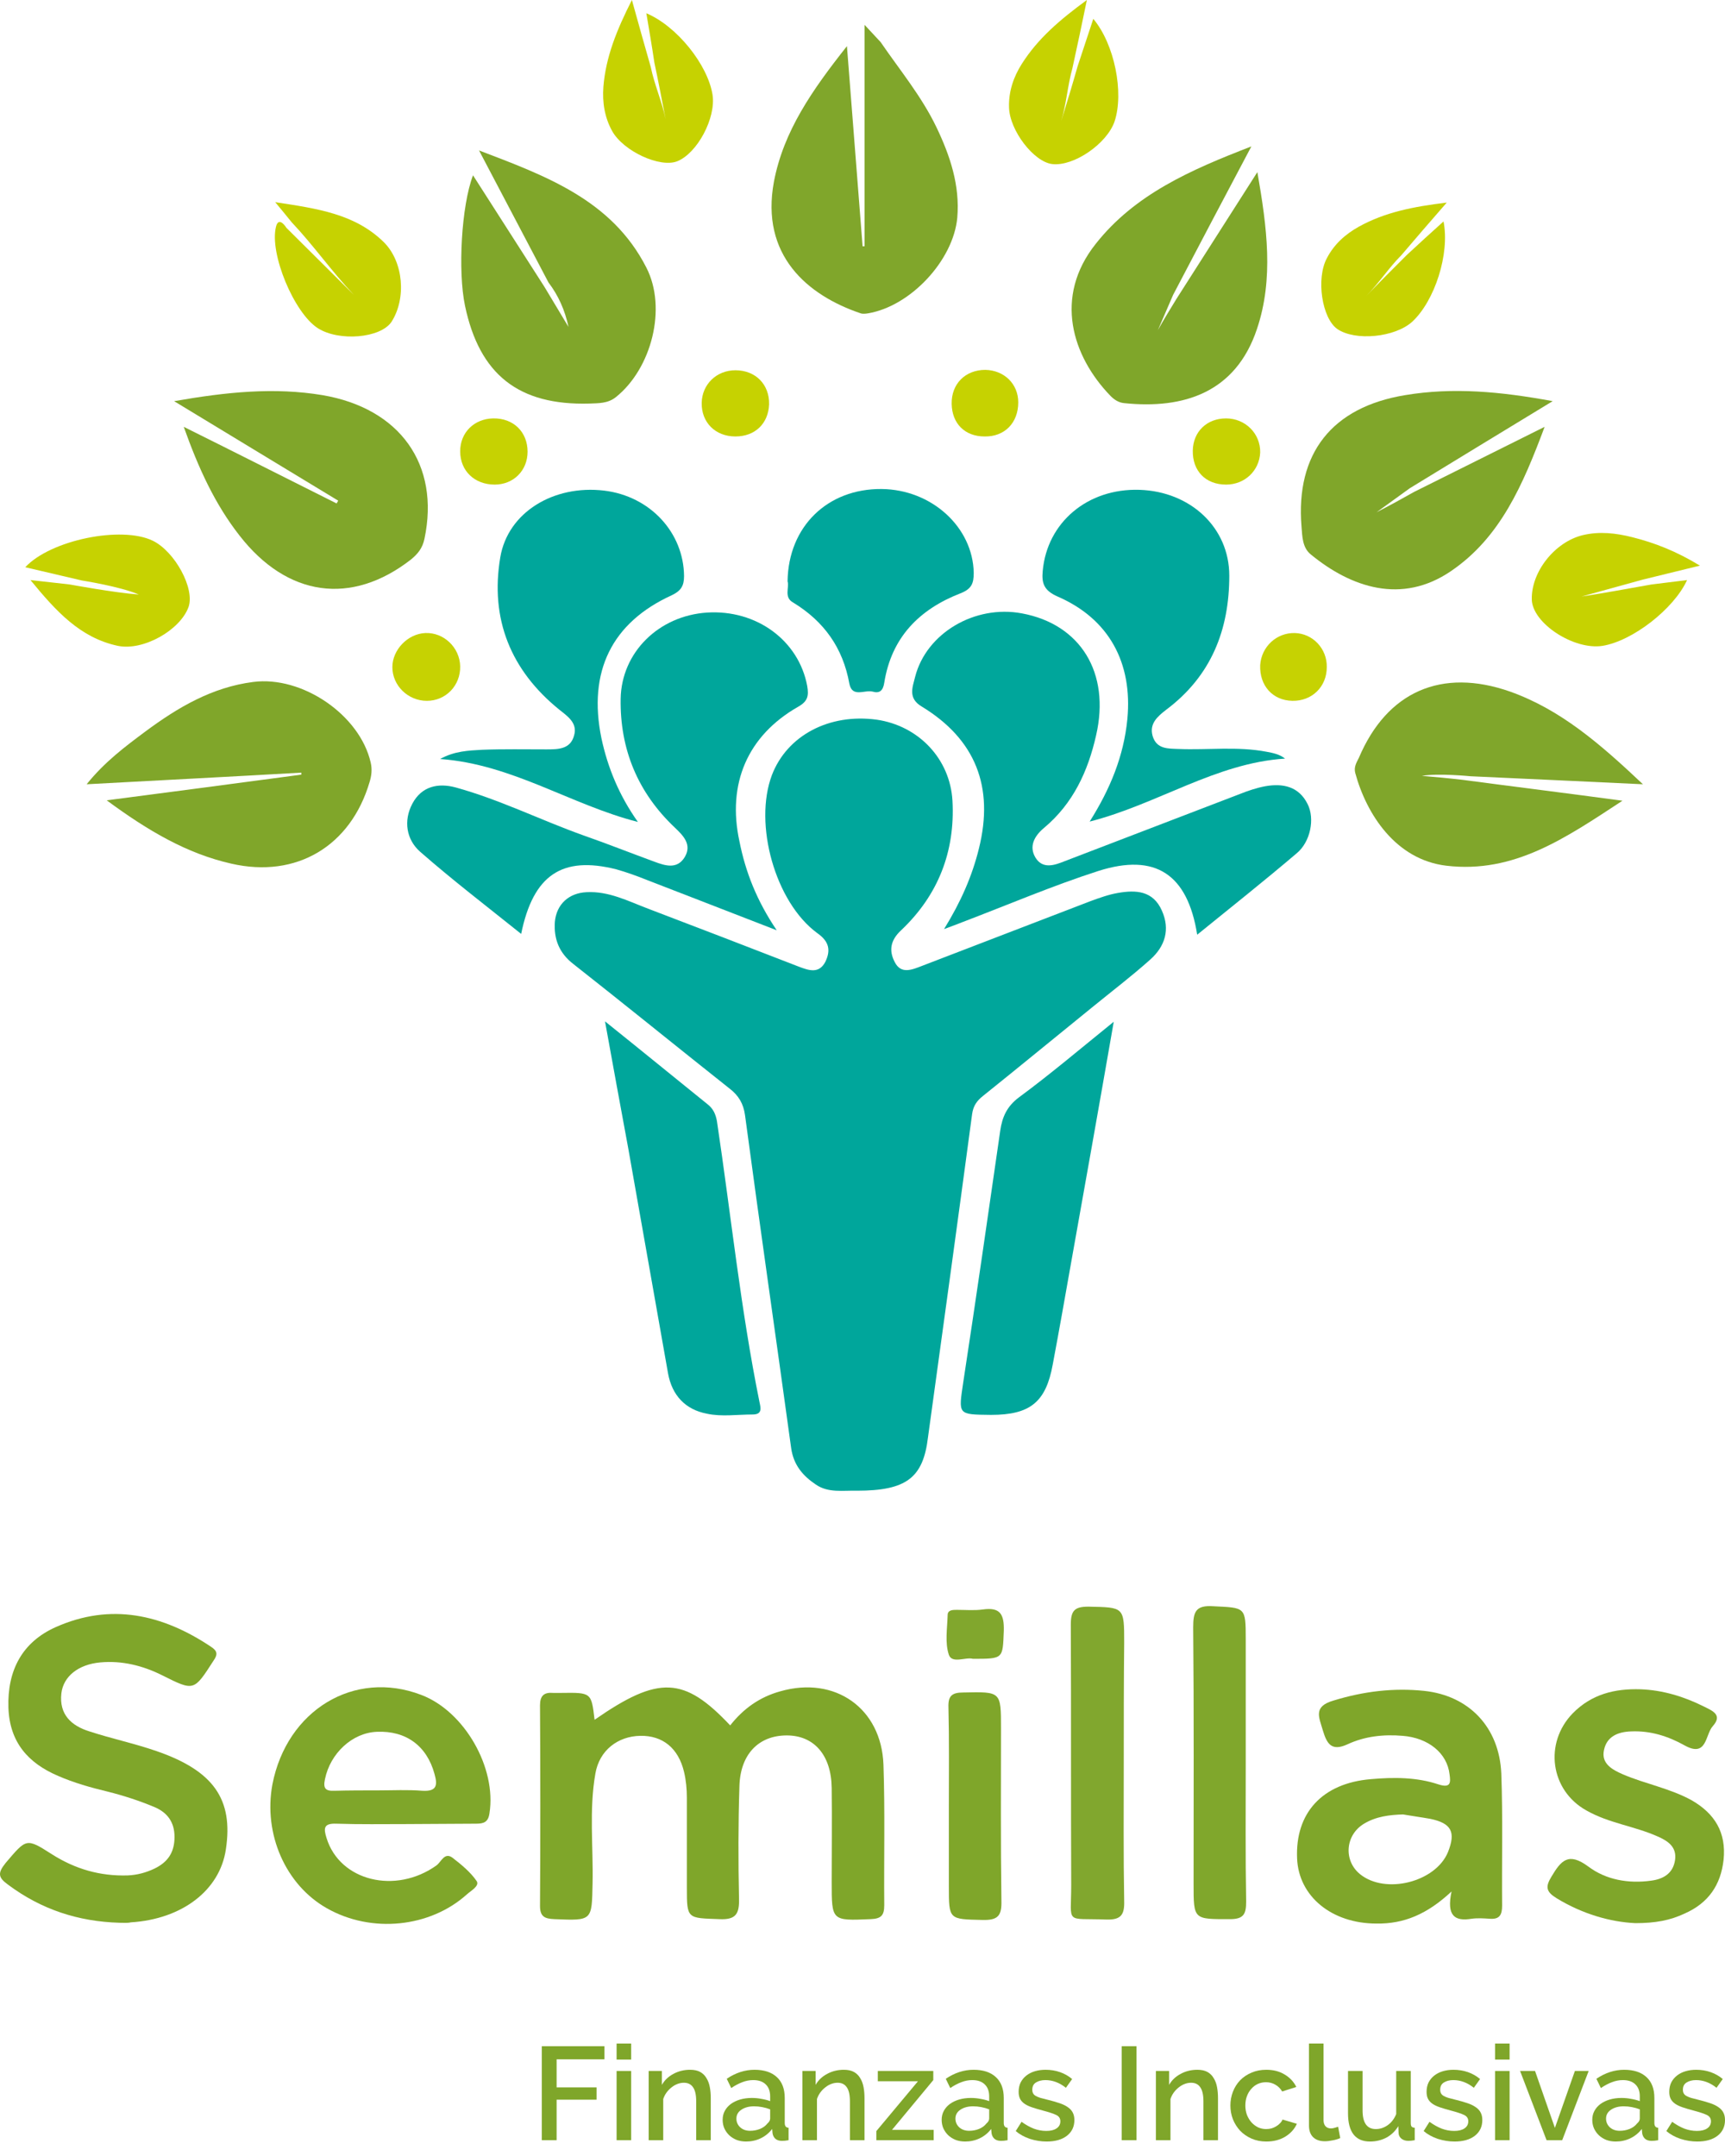 <svg width="100" height="125" viewBox="0 0 100 125" fill="none" xmlns="http://www.w3.org/2000/svg">
<path d="M34.468 99.709C38.19 97.127 39.655 97.197 42.33 100.035C43.097 99.058 44.051 98.383 45.237 98.058C48.4 97.15 51.098 99.034 51.215 102.314C51.308 105.012 51.238 107.733 51.261 110.454C51.261 111.036 51.098 111.245 50.47 111.268C48.214 111.361 48.214 111.385 48.214 109.129C48.214 107.314 48.237 105.477 48.214 103.663C48.191 101.756 47.191 100.616 45.609 100.616C43.981 100.616 42.911 101.709 42.865 103.57C42.795 105.733 42.795 107.919 42.842 110.082C42.865 110.966 42.655 111.315 41.702 111.268C39.841 111.199 39.818 111.268 39.818 109.454C39.818 107.71 39.818 105.965 39.818 104.221C39.818 103.733 39.771 103.221 39.655 102.733C39.33 101.36 38.422 100.616 37.12 100.639C35.817 100.663 34.748 101.477 34.515 102.826C34.143 104.942 34.399 107.082 34.352 109.198C34.306 111.361 34.352 111.361 32.143 111.268C31.584 111.245 31.305 111.129 31.305 110.501C31.329 106.617 31.329 102.756 31.305 98.872C31.305 98.313 31.538 98.104 32.073 98.151C32.236 98.151 32.375 98.151 32.538 98.151C34.282 98.127 34.282 98.127 34.468 99.709Z" fill="#7FA62A"/>
<path d="M6.93 111.478C4.535 111.408 2.395 110.71 0.465 109.268C-0.117 108.849 -0.14 108.594 0.325 108.012C1.535 106.593 1.511 106.547 3 107.5C4.349 108.361 5.791 108.78 7.396 108.733C7.954 108.71 8.466 108.57 8.954 108.338C9.722 107.966 10.117 107.407 10.117 106.5C10.117 105.616 9.675 105.082 8.977 104.779C8.093 104.407 7.163 104.105 6.233 103.872C5.256 103.639 4.279 103.36 3.372 102.965C1.628 102.221 0.558 101.011 0.488 99.011C0.418 96.825 1.302 95.197 3.232 94.336C6.419 92.917 9.419 93.592 12.233 95.476C12.582 95.708 12.652 95.894 12.373 96.29C11.233 98.058 11.257 98.058 9.396 97.127C8.279 96.569 7.07 96.267 5.814 96.383C4.535 96.499 3.674 97.197 3.558 98.174C3.418 99.406 4.139 100.058 5.186 100.383C6.465 100.802 7.791 101.081 9.07 101.523C12.373 102.663 13.536 104.314 13.094 107.221C12.745 109.594 10.559 111.268 7.582 111.454C7.396 111.501 7.163 111.478 6.93 111.478Z" fill="#7FA62A"/>
<path d="M84.148 109.663C82.73 110.989 81.381 111.547 79.799 111.524C77.194 111.524 75.287 109.942 75.194 107.756C75.078 105.104 76.659 103.383 79.474 103.151C80.799 103.034 82.125 103.034 83.381 103.453C84.102 103.686 84.102 103.36 84.032 102.872C83.893 101.639 82.799 100.755 81.311 100.639C80.218 100.546 79.125 100.662 78.124 101.127C77.171 101.569 76.915 101.081 76.683 100.313C76.473 99.569 76.101 98.941 77.311 98.592C79.055 98.057 80.799 97.848 82.567 98.034C85.172 98.313 86.916 100.15 87.032 102.825C87.126 105.384 87.056 107.942 87.079 110.477C87.079 111.012 86.939 111.291 86.358 111.245C86.009 111.221 85.66 111.198 85.311 111.245C84.335 111.407 83.846 111.082 84.148 109.663ZM81.334 105.197C80.543 105.221 79.776 105.314 79.078 105.732C77.985 106.384 77.869 107.872 78.846 108.663C80.311 109.849 83.218 109.128 83.939 107.384C84.404 106.221 84.148 105.709 82.916 105.453C82.404 105.36 81.869 105.291 81.334 105.197Z" fill="#7FA62A"/>
<path d="M23.56 105.756C22.211 105.756 20.839 105.779 19.49 105.733C18.769 105.709 18.746 105.988 18.932 106.57C19.699 109.059 22.932 109.849 25.305 108.151C25.584 107.942 25.77 107.361 26.235 107.71C26.747 108.105 27.282 108.547 27.631 109.059C27.817 109.338 27.305 109.617 27.072 109.826C24.933 111.757 21.537 112.105 18.955 110.64C16.559 109.291 15.257 106.337 15.792 103.453C16.629 99.15 20.537 96.778 24.421 98.267C26.933 99.22 28.793 102.5 28.375 105.128C28.305 105.64 28.049 105.733 27.607 105.733C26.282 105.733 24.909 105.756 23.56 105.756ZM21.932 103.802C22.793 103.802 23.63 103.756 24.491 103.825C25.328 103.872 25.374 103.5 25.188 102.849C24.746 101.22 23.537 100.337 21.862 100.406C20.42 100.453 19.141 101.662 18.839 103.151C18.723 103.686 18.862 103.849 19.397 103.825C20.234 103.802 21.095 103.802 21.932 103.802Z" fill="#7FA62A"/>
<path d="M94.801 111.5C93.336 111.431 91.731 110.966 90.242 110.058C89.638 109.686 89.568 109.407 89.94 108.802C90.498 107.872 90.917 107.36 92.08 108.221C93.103 108.989 94.405 109.221 95.731 109.035C96.429 108.942 96.987 108.616 97.103 107.849C97.22 107.081 96.685 106.732 96.103 106.477C94.754 105.872 93.266 105.709 91.963 104.965C89.87 103.802 89.498 101.057 91.172 99.336C92.266 98.22 93.615 97.894 95.103 97.941C96.382 97.987 97.615 98.359 98.778 98.941C99.29 99.197 99.871 99.429 99.29 100.081C98.848 100.569 98.964 101.918 97.662 101.197C96.708 100.662 95.685 100.336 94.568 100.383C93.778 100.406 93.15 100.685 92.987 101.453C92.801 102.267 93.498 102.616 94.08 102.872C95.382 103.43 96.824 103.686 98.08 104.383C99.406 105.151 100.081 106.244 99.918 107.826C99.755 109.291 99.034 110.338 97.662 110.942C96.824 111.338 95.964 111.5 94.801 111.5Z" fill="#7FA62A"/>
<path d="M65.146 102.197C65.146 104.872 65.123 107.547 65.17 110.222C65.193 111.012 64.984 111.315 64.146 111.291C61.704 111.198 62.099 111.617 62.099 109.291C62.076 104.267 62.099 99.22 62.076 94.197C62.076 93.382 62.285 93.15 63.1 93.15C65.17 93.196 65.17 93.15 65.17 95.243C65.146 97.546 65.146 99.872 65.146 102.197Z" fill="#81A72E"/>
<path d="M72.217 102.244C72.217 104.919 72.194 107.593 72.24 110.245C72.24 110.942 72.124 111.268 71.31 111.268C69.193 111.268 69.193 111.315 69.193 109.221C69.193 104.267 69.217 99.313 69.17 94.359C69.17 93.452 69.31 93.057 70.333 93.126C72.194 93.219 72.217 93.15 72.217 95.034C72.217 97.453 72.217 99.848 72.217 102.244Z" fill="#80A72C"/>
<path d="M55.006 104.686C55.006 102.779 55.029 100.895 54.982 98.988C54.959 98.336 55.169 98.127 55.843 98.127C58.029 98.081 58.029 98.057 58.029 100.197C58.029 103.523 58.006 106.849 58.053 110.198C58.076 111.059 57.867 111.338 56.959 111.315C55.006 111.268 55.006 111.315 55.006 109.361C55.006 107.779 55.006 106.221 55.006 104.686Z" fill="#7FA62A"/>
<path d="M56.401 96.174C55.983 96.057 55.192 96.476 55.006 95.941C54.773 95.243 54.913 94.429 54.936 93.638C54.936 93.336 55.238 93.336 55.471 93.336C55.983 93.336 56.471 93.383 56.983 93.313C57.983 93.173 58.215 93.592 58.192 94.546C58.122 96.174 58.192 96.174 56.401 96.174Z" fill="#81A72D"/>
<path d="M51.052 2.442C52.168 4.07 53.424 5.582 54.285 7.373C55.075 9.024 55.657 10.745 55.494 12.629C55.261 15.095 52.796 17.746 50.331 18.165C50.191 18.188 50.028 18.211 49.889 18.165C46.795 17.118 44.074 14.792 44.865 10.536C45.423 7.605 47.075 5.233 49.098 2.675C49.424 6.745 49.703 10.513 50.005 14.281C50.052 14.281 50.098 14.281 50.121 14.281C50.121 10.35 50.121 5.396 50.121 1.442L51.052 2.442Z" fill="#80A62B"/>
<path d="M49.679 86.428C48.865 86.405 48.028 86.568 47.307 86.079C46.54 85.568 46.005 84.94 45.865 83.963C44.981 77.52 44.051 71.101 43.19 64.658C43.097 63.984 42.818 63.519 42.307 63.123C39.283 60.728 36.283 58.285 33.236 55.89C32.422 55.262 32.096 54.448 32.166 53.448C32.259 52.424 32.98 51.773 34.003 51.727C35.282 51.657 36.399 52.238 37.562 52.68C40.492 53.797 43.4 54.913 46.33 56.053C46.889 56.262 47.47 56.471 47.842 55.773C48.168 55.099 48.075 54.587 47.377 54.099C44.935 52.308 43.679 47.773 44.749 44.935C45.633 42.633 48.075 41.353 50.819 41.725C53.238 42.074 55.075 43.981 55.215 46.424C55.378 49.377 54.378 51.913 52.238 53.936C51.587 54.541 51.54 55.146 51.866 55.773C52.238 56.518 52.889 56.215 53.494 55.983C56.75 54.727 59.983 53.494 63.239 52.238C63.751 52.052 64.263 51.866 64.797 51.773C65.844 51.587 66.844 51.633 67.356 52.797C67.844 53.89 67.542 54.867 66.681 55.634C65.588 56.611 64.425 57.495 63.286 58.425C61.192 60.123 59.099 61.844 56.983 63.542C56.634 63.821 56.425 64.1 56.355 64.588C55.517 70.845 54.657 77.078 53.796 83.335C53.517 85.684 52.54 86.428 49.679 86.428Z" fill="#00A69B"/>
<path d="M45.028 53.936C42.353 52.89 39.911 51.959 37.469 51.006C36.887 50.773 36.306 50.564 35.724 50.401C32.584 49.61 30.91 50.727 30.212 54.146C28.212 52.541 26.235 51.029 24.351 49.378C23.56 48.68 23.374 47.587 23.909 46.587C24.444 45.587 25.398 45.377 26.421 45.656C28.956 46.354 31.329 47.54 33.794 48.424C35.19 48.912 36.538 49.447 37.934 49.959C38.562 50.192 39.26 50.424 39.702 49.68C40.12 48.959 39.609 48.447 39.12 47.982C36.98 45.959 35.934 43.447 35.98 40.516C36.027 37.818 38.19 35.702 40.981 35.516C43.865 35.33 46.307 37.144 46.795 39.772C46.889 40.33 46.842 40.656 46.261 40.981C43.33 42.656 42.144 45.447 42.865 48.773C43.214 50.541 43.865 52.215 45.028 53.936Z" fill="#00A69B"/>
<path d="M69.403 54.192C68.844 50.68 66.984 49.447 63.681 50.494C61.006 51.355 58.401 52.471 55.773 53.471C55.494 53.587 55.215 53.681 54.727 53.867C55.703 52.285 56.355 50.797 56.75 49.192C57.634 45.633 56.564 42.865 53.424 40.958C52.61 40.47 52.913 39.819 53.052 39.237C53.703 36.702 56.517 35.051 59.239 35.562C62.635 36.19 64.379 39.005 63.542 42.633C63.076 44.703 62.216 46.587 60.518 48.005C59.96 48.471 59.634 49.075 60.03 49.727C60.448 50.401 61.123 50.169 61.704 49.936C65.1 48.633 68.496 47.331 71.891 46.029C72.356 45.843 72.845 45.68 73.333 45.587C74.357 45.401 75.287 45.587 75.799 46.61C76.241 47.471 75.962 48.82 75.171 49.471C73.287 51.076 71.38 52.587 69.403 54.192Z" fill="#00A69B"/>
<path d="M63.169 47.633C64.356 45.749 65.146 43.842 65.356 41.679C65.658 38.446 64.309 35.888 61.309 34.585C60.518 34.236 60.378 33.818 60.448 33.097C60.704 30.283 63.053 28.306 66.053 28.399C69.007 28.492 71.263 30.585 71.263 33.376C71.263 36.516 70.217 39.191 67.612 41.144C67.1 41.54 66.612 41.958 66.821 42.679C67.054 43.447 67.728 43.4 68.333 43.424C70.031 43.493 71.728 43.261 73.426 43.586C73.799 43.656 74.171 43.726 74.496 43.982C70.473 44.238 67.1 46.633 63.169 47.633Z" fill="#00A69B"/>
<path d="M36.98 47.656C33.073 46.656 29.701 44.307 25.514 44.005C26.351 43.54 27.165 43.516 27.956 43.47C29.189 43.423 30.445 43.447 31.677 43.447C32.352 43.447 33.073 43.447 33.282 42.633C33.492 41.911 32.887 41.516 32.422 41.144C29.608 38.865 28.398 35.888 29.003 32.306C29.445 29.701 32.096 28.096 35.027 28.445C37.702 28.77 39.632 30.887 39.655 33.399C39.655 33.98 39.469 34.26 38.934 34.515C35.469 36.097 34.073 38.934 34.864 42.795C35.236 44.54 35.911 46.145 36.98 47.656Z" fill="#00A69B"/>
<path d="M10.094 23.259C13.14 22.724 15.908 22.445 18.699 22.91C23.188 23.677 25.514 26.933 24.607 31.236C24.491 31.794 24.212 32.12 23.816 32.446C20.374 35.12 16.652 34.609 13.885 31.05C12.466 29.236 11.512 27.166 10.652 24.747C13.745 26.282 16.629 27.747 19.513 29.189C19.537 29.143 19.583 29.073 19.606 29.027C16.49 27.143 13.396 25.259 10.094 23.259Z" fill="#80A62A"/>
<path d="M31.794 16.374C30.445 13.815 29.119 11.28 27.77 8.722C31.608 10.187 35.469 11.582 37.469 15.513C38.678 17.862 37.771 21.374 35.701 23.026C35.236 23.398 34.701 23.375 34.166 23.398C30.073 23.514 27.793 21.723 26.956 17.723C26.537 15.723 26.747 11.931 27.421 10.164C28.817 12.35 30.189 14.49 31.561 16.63C32.026 17.397 32.492 18.188 32.957 18.955C32.747 17.979 32.375 17.141 31.794 16.374Z" fill="#80A62A"/>
<path d="M6.186 46.401C10.14 45.889 13.792 45.401 17.467 44.912C17.467 44.866 17.467 44.842 17.467 44.796C13.396 45.029 9.303 45.238 5.023 45.47C6.07 44.168 7.256 43.284 8.442 42.4C10.326 41.005 12.303 39.842 14.676 39.539C17.513 39.167 20.862 41.447 21.49 44.214C21.583 44.61 21.537 44.982 21.421 45.354C20.327 49.052 17.188 50.936 13.42 50.075C10.838 49.494 8.582 48.168 6.186 46.401Z" fill="#80A62A"/>
<path d="M68.216 17.304C69.728 14.932 71.24 12.559 72.891 9.978C73.45 13.188 73.845 16.165 72.868 19.072C71.635 22.77 68.612 23.724 65.193 23.375C64.867 23.351 64.611 23.189 64.379 22.956C62.146 20.653 61.076 17.211 63.518 14.141C65.774 11.28 68.984 9.862 72.543 8.489C70.938 11.513 69.472 14.304 68.007 17.095L67.123 19.142C67.472 18.514 67.844 17.909 68.216 17.304Z" fill="#7FA62A"/>
<path d="M81.986 28.515C84.428 27.305 86.87 26.073 89.544 24.747C88.288 28.096 86.986 31.166 84.102 33.12C81.264 35.05 78.334 34.074 75.985 32.143C75.496 31.748 75.496 31.096 75.45 30.538C75.101 26.282 77.218 23.607 81.451 22.91C84.242 22.444 86.986 22.7 90.01 23.258C87.102 25.026 84.428 26.654 81.73 28.305L79.799 29.701C80.567 29.306 81.288 28.91 81.986 28.515Z" fill="#80A62A"/>
<path d="M84.8 45.215C87.777 45.61 90.777 45.982 94.056 46.424C90.754 48.587 87.777 50.657 83.846 50.192C80.915 49.843 79.218 47.215 78.566 44.819C78.473 44.47 78.636 44.215 78.776 43.935C80.404 40.098 83.567 38.702 87.544 40.098C90.475 41.144 92.754 43.121 95.243 45.47C91.684 45.308 88.451 45.145 85.242 45.005C85.242 45.005 83.381 44.819 82.427 44.982C83.241 45.052 84.009 45.122 84.8 45.215Z" fill="#80A62B"/>
<path d="M35.073 59.216C37.19 60.914 39.097 62.472 41.027 64.03C41.353 64.286 41.492 64.612 41.562 65.007C42.376 70.426 42.934 75.892 44.028 81.288C44.097 81.614 44.214 82.009 43.632 82.009C42.748 82.009 41.818 82.149 40.981 81.963C39.748 81.73 38.957 80.916 38.725 79.614C37.957 75.264 37.19 70.938 36.422 66.589C35.98 64.193 35.538 61.797 35.073 59.216Z" fill="#00A69B"/>
<path d="M64.565 59.239C63.728 64.054 62.914 68.612 62.1 73.171C61.751 75.148 61.402 77.125 61.03 79.102C60.634 81.288 59.727 82.032 57.448 82.032C55.494 82.009 55.564 82.032 55.843 80.125C56.587 75.264 57.285 70.403 57.983 65.566C58.099 64.751 58.378 64.147 59.053 63.635C60.913 62.263 62.635 60.798 64.565 59.239Z" fill="#00A69B"/>
<path d="M45.656 33.702C45.702 30.515 47.982 28.329 51.098 28.352C54.005 28.375 56.401 30.562 56.448 33.213C56.448 33.818 56.331 34.144 55.68 34.399C53.285 35.33 51.68 36.958 51.261 39.586C51.191 40.051 50.982 40.214 50.587 40.098C50.121 39.981 49.4 40.47 49.237 39.633C48.865 37.563 47.772 36.028 45.981 34.934C45.423 34.632 45.772 34.051 45.656 33.702Z" fill="#00A69B"/>
<path d="M4.744 33.655C3.651 33.399 2.558 33.143 1.465 32.887C2.93 31.306 7.047 30.468 8.861 31.352C10.14 31.98 11.303 34.12 10.931 35.19C10.443 36.539 8.303 37.748 6.837 37.446C4.651 36.981 3.256 35.446 1.767 33.632C2.674 33.725 3.372 33.818 4.046 33.887C4.046 33.887 6.698 34.376 8.047 34.469C6.977 34.004 4.744 33.655 4.744 33.655Z" fill="#C6D201"/>
<path d="M95.731 33.888C96.429 33.794 97.103 33.725 97.801 33.632C97.034 35.306 94.638 37.167 92.894 37.446C91.242 37.702 88.847 36.144 88.8 34.771C88.754 33.166 90.126 31.422 91.754 31.027C92.731 30.794 93.684 30.91 94.615 31.143C95.917 31.469 97.173 31.957 98.546 32.794C97.313 33.097 96.266 33.352 95.22 33.608L91.684 34.585C93.056 34.376 94.406 34.12 95.731 33.888Z" fill="#C6D201"/>
<path d="M81.544 14.793C82.241 14.141 82.962 13.49 83.683 12.839C84.055 14.723 83.172 17.444 81.869 18.653C80.869 19.56 78.567 19.793 77.52 19.072C76.636 18.444 76.287 16.165 76.915 14.979C77.334 14.165 77.985 13.583 78.776 13.141C80.288 12.304 81.939 11.978 83.869 11.746C82.893 12.862 82.055 13.839 81.241 14.793C80.497 15.537 79.939 16.421 79.195 17.165C79.241 17.211 79.148 17.118 79.195 17.165C79.962 16.374 80.753 15.583 81.544 14.793Z" fill="#C6D201"/>
<path d="M16.908 12.885C16.652 12.559 16.373 12.234 15.955 11.722C18.397 12.094 20.583 12.397 22.258 14.048C23.397 15.188 23.56 17.304 22.7 18.653C22.072 19.607 19.653 19.816 18.42 19.025C17.048 18.142 15.606 14.699 16.001 13.141C16.164 12.49 16.606 13.211 16.606 13.211C17.908 14.513 19.211 15.792 20.513 17.095C20.583 17.025 20.444 17.165 20.513 17.095C19.234 15.746 18.164 14.211 16.908 12.885Z" fill="#C6D201"/>
<path d="M28.677 28.096C27.514 28.096 26.677 27.305 26.677 26.166C26.677 25.072 27.491 24.282 28.584 24.258C29.77 24.235 30.584 25.049 30.584 26.189C30.584 27.282 29.77 28.096 28.677 28.096Z" fill="#C6D202"/>
<path d="M71.077 24.258C72.194 24.258 73.077 25.142 73.054 26.235C73.008 27.282 72.17 28.096 71.077 28.096C69.891 28.096 69.124 27.305 69.147 26.119C69.17 25.026 69.961 24.258 71.077 24.258Z" fill="#C6D202"/>
<path d="M26.677 38.632C26.7 39.749 25.84 40.633 24.746 40.633C23.653 40.633 22.746 39.749 22.746 38.679C22.746 37.679 23.63 36.748 24.653 36.702C25.723 36.655 26.654 37.539 26.677 38.632Z" fill="#C6D202"/>
<path d="M42.632 25.305C41.469 25.305 40.655 24.491 40.678 23.351C40.702 22.281 41.539 21.467 42.632 21.467C43.795 21.467 44.609 22.281 44.586 23.444C44.539 24.561 43.772 25.305 42.632 25.305Z" fill="#C6D201"/>
<path d="M75.055 36.702C76.101 36.725 76.938 37.609 76.915 38.679C76.915 39.818 76.055 40.656 74.915 40.632C73.775 40.609 73.008 39.748 73.054 38.562C73.124 37.492 74.008 36.678 75.055 36.702Z" fill="#C6D202"/>
<path d="M57.076 25.305C55.936 25.305 55.192 24.561 55.169 23.421C55.145 22.258 55.959 21.444 57.122 21.444C58.215 21.468 59.029 22.258 59.029 23.328C59.029 24.515 58.239 25.328 57.076 25.305Z" fill="#C6D201"/>
<path d="M62.472 3.838C62.774 2.931 63.076 2.023 63.379 1.093C64.611 2.558 65.17 5.373 64.611 7.047C64.169 8.327 62.262 9.652 61.006 9.513C59.936 9.396 58.518 7.559 58.494 6.21C58.471 5.303 58.75 4.466 59.239 3.698C60.169 2.233 61.448 1.14 63.007 0C62.704 1.465 62.448 2.698 62.169 3.954C61.89 4.954 61.82 6.024 61.518 7.024C61.588 7.047 61.448 7.001 61.518 7.024C61.844 5.977 62.169 4.908 62.472 3.838Z" fill="#C6D201"/>
<path d="M37.934 3.628C37.794 2.675 37.632 1.744 37.469 0.768C39.236 1.512 41.027 3.745 41.306 5.489C41.516 6.838 40.423 8.885 39.26 9.35C38.26 9.745 36.143 8.768 35.492 7.606C35.05 6.815 34.91 5.931 34.98 5.024C35.12 3.303 35.748 1.744 36.632 0C37.027 1.442 37.376 2.651 37.725 3.884C37.934 4.908 38.376 5.884 38.585 6.908C38.655 6.885 38.516 6.931 38.585 6.908C38.376 5.815 38.167 4.721 37.934 3.628Z" fill="#C6D201"/>
<path d="M31.408 124.084V118.634H35.038V119.394H32.267V121.021H34.585V121.735H32.267V124.084H31.408Z" fill="#7FA62A"/>
<path d="M35.745 124.084V120.07H36.589V124.084H35.745ZM35.745 119.41V118.481H36.589V119.41H35.745Z" fill="#7FA62A"/>
<path d="M41.204 124.084H40.359V121.835C40.359 121.456 40.298 121.183 40.175 121.014C40.057 120.84 39.881 120.753 39.645 120.753C39.523 120.753 39.4 120.776 39.277 120.822C39.154 120.868 39.039 120.934 38.932 121.021C38.824 121.103 38.727 121.203 38.64 121.321C38.558 121.433 38.494 121.559 38.448 121.697V124.084H37.604V120.07H38.371V120.876C38.525 120.604 38.748 120.392 39.039 120.239C39.331 120.08 39.653 120.001 40.006 120.001C40.247 120.001 40.444 120.044 40.597 120.131C40.751 120.218 40.871 120.338 40.958 120.492C41.05 120.64 41.114 120.814 41.15 121.014C41.186 121.208 41.204 121.415 41.204 121.635V124.084Z" fill="#7FA62A"/>
<path d="M43.25 124.161C43.056 124.161 42.874 124.13 42.706 124.069C42.542 124.002 42.398 123.913 42.276 123.8C42.158 123.687 42.063 123.554 41.992 123.401C41.925 123.247 41.892 123.081 41.892 122.902C41.892 122.713 41.933 122.541 42.015 122.388C42.097 122.234 42.212 122.101 42.36 121.989C42.514 121.876 42.693 121.789 42.897 121.728C43.107 121.666 43.337 121.635 43.588 121.635C43.778 121.635 43.964 121.653 44.148 121.689C44.333 121.72 44.499 121.763 44.647 121.82V121.543C44.647 121.247 44.563 121.016 44.394 120.853C44.225 120.684 43.982 120.599 43.665 120.599C43.45 120.599 43.238 120.64 43.028 120.722C42.823 120.799 42.611 120.911 42.391 121.06L42.13 120.523C42.647 120.175 43.184 120.001 43.742 120.001C44.294 120.001 44.724 120.141 45.031 120.423C45.338 120.704 45.492 121.108 45.492 121.635V123.086C45.492 123.265 45.566 123.357 45.714 123.362V124.084C45.632 124.099 45.561 124.109 45.499 124.115C45.443 124.12 45.387 124.122 45.33 124.122C45.167 124.122 45.039 124.081 44.947 123.999C44.86 123.918 44.806 123.813 44.785 123.685L44.763 123.432C44.583 123.667 44.361 123.849 44.095 123.976C43.834 124.099 43.552 124.161 43.25 124.161ZM43.481 123.539C43.685 123.539 43.877 123.503 44.056 123.432C44.241 123.355 44.384 123.25 44.486 123.117C44.594 123.025 44.647 122.928 44.647 122.825V122.296C44.504 122.239 44.351 122.196 44.187 122.165C44.028 122.134 43.872 122.119 43.719 122.119C43.417 122.119 43.169 122.186 42.974 122.319C42.785 122.447 42.69 122.618 42.69 122.833C42.69 123.032 42.764 123.201 42.913 123.339C43.061 123.472 43.25 123.539 43.481 123.539Z" fill="#7FA62A"/>
<path d="M50.116 124.084H49.271V121.835C49.271 121.456 49.21 121.183 49.087 121.014C48.969 120.84 48.793 120.753 48.557 120.753C48.435 120.753 48.312 120.776 48.189 120.822C48.066 120.868 47.951 120.934 47.844 121.021C47.736 121.103 47.639 121.203 47.552 121.321C47.47 121.433 47.406 121.559 47.36 121.697V124.084H46.516V120.07H47.283V120.876C47.437 120.604 47.66 120.392 47.951 120.239C48.243 120.08 48.565 120.001 48.918 120.001C49.159 120.001 49.356 120.044 49.509 120.131C49.663 120.218 49.783 120.338 49.87 120.492C49.962 120.64 50.026 120.814 50.062 121.014C50.098 121.208 50.116 121.415 50.116 121.635V124.084Z" fill="#7FA62A"/>
<path d="M50.804 123.554L53.214 120.668H50.888V120.07H54.104V120.599L51.71 123.485H54.127V124.084H50.804V123.554Z" fill="#7FA62A"/>
<path d="M55.948 124.161C55.753 124.161 55.572 124.13 55.403 124.069C55.239 124.002 55.096 123.913 54.973 123.8C54.855 123.687 54.761 123.554 54.689 123.401C54.622 123.247 54.589 123.081 54.589 122.902C54.589 122.713 54.63 122.541 54.712 122.388C54.794 122.234 54.909 122.101 55.057 121.989C55.211 121.876 55.39 121.789 55.595 121.728C55.804 121.666 56.035 121.635 56.285 121.635C56.475 121.635 56.661 121.653 56.846 121.689C57.03 121.72 57.196 121.763 57.344 121.82V121.543C57.344 121.247 57.26 121.016 57.091 120.853C56.922 120.684 56.679 120.599 56.362 120.599C56.147 120.599 55.935 120.64 55.725 120.722C55.52 120.799 55.308 120.911 55.088 121.06L54.827 120.523C55.344 120.175 55.881 120.001 56.439 120.001C56.992 120.001 57.421 120.141 57.728 120.423C58.035 120.704 58.189 121.108 58.189 121.635V123.086C58.189 123.265 58.263 123.357 58.411 123.362V124.084C58.33 124.099 58.258 124.109 58.197 124.115C58.14 124.12 58.084 124.122 58.028 124.122C57.864 124.122 57.736 124.081 57.644 123.999C57.557 123.918 57.503 123.813 57.483 123.685L57.46 123.432C57.281 123.667 57.058 123.849 56.792 123.976C56.531 124.099 56.249 124.161 55.948 124.161ZM56.178 123.539C56.383 123.539 56.575 123.503 56.754 123.432C56.938 123.355 57.081 123.25 57.183 123.117C57.291 123.025 57.344 122.928 57.344 122.825V122.296C57.201 122.239 57.048 122.196 56.884 122.165C56.725 122.134 56.569 122.119 56.416 122.119C56.114 122.119 55.866 122.186 55.671 122.319C55.482 122.447 55.387 122.618 55.387 122.833C55.387 123.032 55.462 123.201 55.61 123.339C55.758 123.472 55.948 123.539 56.178 123.539Z" fill="#7FA62A"/>
<path d="M60.671 124.161C60.349 124.161 60.027 124.109 59.704 124.007C59.387 123.9 59.113 123.749 58.883 123.554L59.221 123.017C59.461 123.191 59.699 123.324 59.935 123.416C60.17 123.503 60.41 123.547 60.656 123.547C60.907 123.547 61.104 123.498 61.247 123.401C61.395 123.304 61.47 123.165 61.47 122.986C61.47 122.817 61.388 122.695 61.224 122.618C61.06 122.541 60.804 122.457 60.456 122.365C60.206 122.298 59.991 122.234 59.812 122.173C59.633 122.111 59.487 122.04 59.374 121.958C59.262 121.876 59.18 121.781 59.129 121.674C59.078 121.566 59.052 121.436 59.052 121.282C59.052 121.078 59.09 120.896 59.167 120.737C59.249 120.579 59.359 120.446 59.497 120.338C59.64 120.226 59.807 120.141 59.996 120.085C60.185 120.029 60.39 120.001 60.61 120.001C60.912 120.001 61.193 120.047 61.454 120.139C61.715 120.231 61.948 120.364 62.153 120.538L61.792 121.045C61.419 120.748 61.022 120.599 60.602 120.599C60.387 120.599 60.206 120.645 60.057 120.737C59.914 120.824 59.843 120.965 59.843 121.16C59.843 121.242 59.858 121.311 59.889 121.367C59.919 121.423 59.968 121.472 60.034 121.513C60.106 121.554 60.196 121.592 60.303 121.628C60.416 121.659 60.554 121.694 60.718 121.735C60.989 121.802 61.221 121.868 61.416 121.935C61.615 122.001 61.779 122.081 61.907 122.173C62.035 122.26 62.13 122.365 62.191 122.487C62.252 122.605 62.283 122.748 62.283 122.917C62.283 123.301 62.137 123.605 61.846 123.831C61.559 124.051 61.168 124.161 60.671 124.161Z" fill="#7FA62A"/>
<path d="M65.025 124.084V118.634H65.884V124.084H65.025Z" fill="#7FA62A"/>
<path d="M70.608 124.084H69.764V121.835C69.764 121.456 69.702 121.183 69.579 121.014C69.462 120.84 69.285 120.753 69.05 120.753C68.927 120.753 68.804 120.776 68.681 120.822C68.559 120.868 68.444 120.934 68.336 121.021C68.229 121.103 68.132 121.203 68.044 121.321C67.963 121.433 67.899 121.559 67.853 121.697V124.084H67.008V120.07H67.776V120.876C67.929 120.604 68.152 120.392 68.444 120.239C68.735 120.08 69.058 120.001 69.411 120.001C69.651 120.001 69.848 120.044 70.002 120.131C70.155 120.218 70.275 120.338 70.362 120.492C70.454 120.64 70.519 120.814 70.554 121.014C70.59 121.208 70.608 121.415 70.608 121.635V124.084Z" fill="#7FA62A"/>
<path d="M71.327 122.073C71.327 121.792 71.376 121.525 71.473 121.275C71.57 121.024 71.708 120.804 71.887 120.615C72.072 120.425 72.292 120.277 72.547 120.17C72.803 120.057 73.09 120.001 73.407 120.001C73.822 120.001 74.177 120.093 74.474 120.277C74.776 120.456 75.001 120.697 75.149 120.998L74.328 121.259C74.231 121.091 74.1 120.96 73.937 120.868C73.773 120.771 73.591 120.722 73.392 120.722C73.223 120.722 73.064 120.755 72.916 120.822C72.773 120.888 72.647 120.983 72.54 121.106C72.432 121.224 72.348 121.364 72.287 121.528C72.225 121.692 72.194 121.873 72.194 122.073C72.194 122.267 72.225 122.449 72.287 122.618C72.353 122.782 72.44 122.925 72.547 123.048C72.66 123.171 72.788 123.268 72.931 123.339C73.08 123.406 73.236 123.439 73.399 123.439C73.502 123.439 73.604 123.426 73.706 123.401C73.809 123.37 73.901 123.329 73.983 123.278C74.07 123.227 74.144 123.168 74.205 123.101C74.272 123.035 74.32 122.963 74.351 122.887L75.18 123.132C75.047 123.434 74.824 123.682 74.512 123.877C74.2 124.066 73.832 124.161 73.407 124.161C73.095 124.161 72.811 124.104 72.555 123.992C72.299 123.879 72.079 123.728 71.895 123.539C71.716 123.345 71.575 123.122 71.473 122.871C71.376 122.62 71.327 122.354 71.327 122.073Z" fill="#7FA62A"/>
<path d="M75.883 118.481H76.727V122.925C76.727 123.073 76.766 123.191 76.843 123.278C76.919 123.36 77.027 123.401 77.165 123.401C77.221 123.401 77.285 123.391 77.357 123.37C77.433 123.35 77.505 123.327 77.572 123.301L77.694 123.961C77.572 124.017 77.426 124.061 77.257 124.092C77.088 124.127 76.937 124.145 76.804 124.145C76.512 124.145 76.285 124.066 76.121 123.907C75.962 123.749 75.883 123.524 75.883 123.232V118.481Z" fill="#7FA62A"/>
<path d="M79.42 124.161C79 124.161 78.683 124.025 78.468 123.754C78.253 123.478 78.146 123.068 78.146 122.526V120.07H78.99V122.357C78.99 123.078 79.246 123.439 79.757 123.439C79.998 123.439 80.226 123.365 80.441 123.217C80.655 123.068 80.822 122.853 80.939 122.572V120.07H81.784V123.086C81.784 123.183 81.799 123.252 81.83 123.293C81.865 123.334 81.927 123.357 82.014 123.362V124.084C81.927 124.099 81.855 124.109 81.799 124.115C81.743 124.12 81.689 124.122 81.638 124.122C81.484 124.122 81.354 124.081 81.246 123.999C81.139 123.913 81.083 123.802 81.078 123.669L81.062 123.27C80.883 123.562 80.65 123.785 80.364 123.938C80.077 124.086 79.763 124.161 79.42 124.161Z" fill="#7FA62A"/>
<path d="M84.319 124.161C83.997 124.161 83.675 124.109 83.352 124.007C83.035 123.9 82.761 123.749 82.531 123.554L82.869 123.017C83.109 123.191 83.347 123.324 83.583 123.416C83.818 123.503 84.058 123.547 84.304 123.547C84.555 123.547 84.752 123.498 84.895 123.401C85.043 123.304 85.118 123.165 85.118 122.986C85.118 122.817 85.036 122.695 84.872 122.618C84.708 122.541 84.452 122.457 84.105 122.365C83.854 122.298 83.639 122.234 83.46 122.173C83.281 122.111 83.135 122.04 83.022 121.958C82.91 121.876 82.828 121.781 82.777 121.674C82.725 121.566 82.7 121.436 82.7 121.282C82.7 121.078 82.738 120.896 82.815 120.737C82.897 120.579 83.007 120.446 83.145 120.338C83.288 120.226 83.455 120.141 83.644 120.085C83.833 120.029 84.038 120.001 84.258 120.001C84.56 120.001 84.841 120.047 85.102 120.139C85.363 120.231 85.596 120.364 85.801 120.538L85.44 121.045C85.067 120.748 84.67 120.599 84.25 120.599C84.035 120.599 83.854 120.645 83.705 120.737C83.562 120.824 83.49 120.965 83.49 121.16C83.49 121.242 83.506 121.311 83.537 121.367C83.567 121.423 83.616 121.472 83.682 121.513C83.754 121.554 83.844 121.592 83.951 121.628C84.064 121.659 84.202 121.694 84.365 121.735C84.637 121.802 84.87 121.868 85.064 121.935C85.263 122.001 85.427 122.081 85.555 122.173C85.683 122.26 85.778 122.365 85.839 122.487C85.9 122.605 85.931 122.748 85.931 122.917C85.931 123.301 85.785 123.605 85.494 123.831C85.207 124.051 84.816 124.161 84.319 124.161Z" fill="#7FA62A"/>
<path d="M86.669 124.084V120.07H87.513V124.084H86.669ZM86.669 119.41V118.481H87.513V119.41H86.669Z" fill="#7FA62A"/>
<path d="M89.656 124.084L88.121 120.07H88.988L90.139 123.37L91.298 120.07H92.097L90.562 124.084H89.656Z" fill="#7FA62A"/>
<path d="M93.665 124.161C93.47 124.161 93.288 124.13 93.12 124.069C92.956 124.002 92.812 123.913 92.69 123.8C92.572 123.687 92.477 123.554 92.406 123.401C92.339 123.247 92.306 123.081 92.306 122.902C92.306 122.713 92.347 122.541 92.429 122.388C92.511 122.234 92.626 122.101 92.774 121.989C92.928 121.876 93.107 121.789 93.311 121.728C93.521 121.666 93.751 121.635 94.002 121.635C94.192 121.635 94.378 121.653 94.562 121.689C94.747 121.72 94.913 121.763 95.061 121.82V121.543C95.061 121.247 94.977 121.016 94.808 120.853C94.639 120.684 94.396 120.599 94.079 120.599C93.864 120.599 93.652 120.64 93.442 120.722C93.237 120.799 93.025 120.911 92.805 121.06L92.544 120.523C93.061 120.175 93.598 120.001 94.156 120.001C94.708 120.001 95.138 120.141 95.445 120.423C95.752 120.704 95.906 121.108 95.906 121.635V123.086C95.906 123.265 95.98 123.357 96.128 123.362V124.084C96.046 124.099 95.975 124.109 95.913 124.115C95.857 124.12 95.801 124.122 95.745 124.122C95.581 124.122 95.453 124.081 95.361 123.999C95.274 123.918 95.22 123.813 95.2 123.685L95.177 123.432C94.997 123.667 94.775 123.849 94.509 123.976C94.248 124.099 93.966 124.161 93.665 124.161ZM93.895 123.539C94.099 123.539 94.291 123.503 94.47 123.432C94.655 123.355 94.798 123.25 94.9 123.117C95.008 123.025 95.061 122.928 95.061 122.825V122.296C94.918 122.239 94.765 122.196 94.601 122.165C94.442 122.134 94.286 122.119 94.133 122.119C93.831 122.119 93.583 122.186 93.388 122.319C93.199 122.447 93.104 122.618 93.104 122.833C93.104 123.032 93.178 123.201 93.327 123.339C93.475 123.472 93.665 123.539 93.895 123.539Z" fill="#7FA62A"/>
<path d="M98.388 124.161C98.066 124.161 97.743 124.109 97.421 124.007C97.104 123.9 96.83 123.749 96.6 123.554L96.938 123.017C97.178 123.191 97.416 123.324 97.651 123.416C97.887 123.503 98.127 123.547 98.373 123.547C98.624 123.547 98.821 123.498 98.964 123.401C99.112 123.304 99.186 123.165 99.186 122.986C99.186 122.817 99.105 122.695 98.941 122.618C98.777 122.541 98.521 122.457 98.173 122.365C97.923 122.298 97.708 122.234 97.529 122.173C97.35 122.111 97.204 122.04 97.091 121.958C96.979 121.876 96.897 121.781 96.846 121.674C96.794 121.566 96.769 121.436 96.769 121.282C96.769 121.078 96.807 120.896 96.884 120.737C96.966 120.579 97.076 120.446 97.214 120.338C97.357 120.226 97.523 120.141 97.713 120.085C97.902 120.029 98.107 120.001 98.327 120.001C98.629 120.001 98.91 120.047 99.171 120.139C99.432 120.231 99.665 120.364 99.87 120.538L99.509 121.045C99.135 120.748 98.739 120.599 98.319 120.599C98.104 120.599 97.923 120.645 97.774 120.737C97.631 120.824 97.559 120.965 97.559 121.16C97.559 121.242 97.575 121.311 97.605 121.367C97.636 121.423 97.685 121.472 97.751 121.513C97.823 121.554 97.912 121.592 98.02 121.628C98.132 121.659 98.271 121.694 98.434 121.735C98.706 121.802 98.938 121.868 99.133 121.935C99.332 122.001 99.496 122.081 99.624 122.173C99.752 122.26 99.847 122.365 99.908 122.487C99.969 122.605 100 122.748 100 122.917C100 123.301 99.854 123.605 99.563 123.831C99.276 124.051 98.885 124.161 98.388 124.161Z" fill="#7FA62A"/>
</svg>
